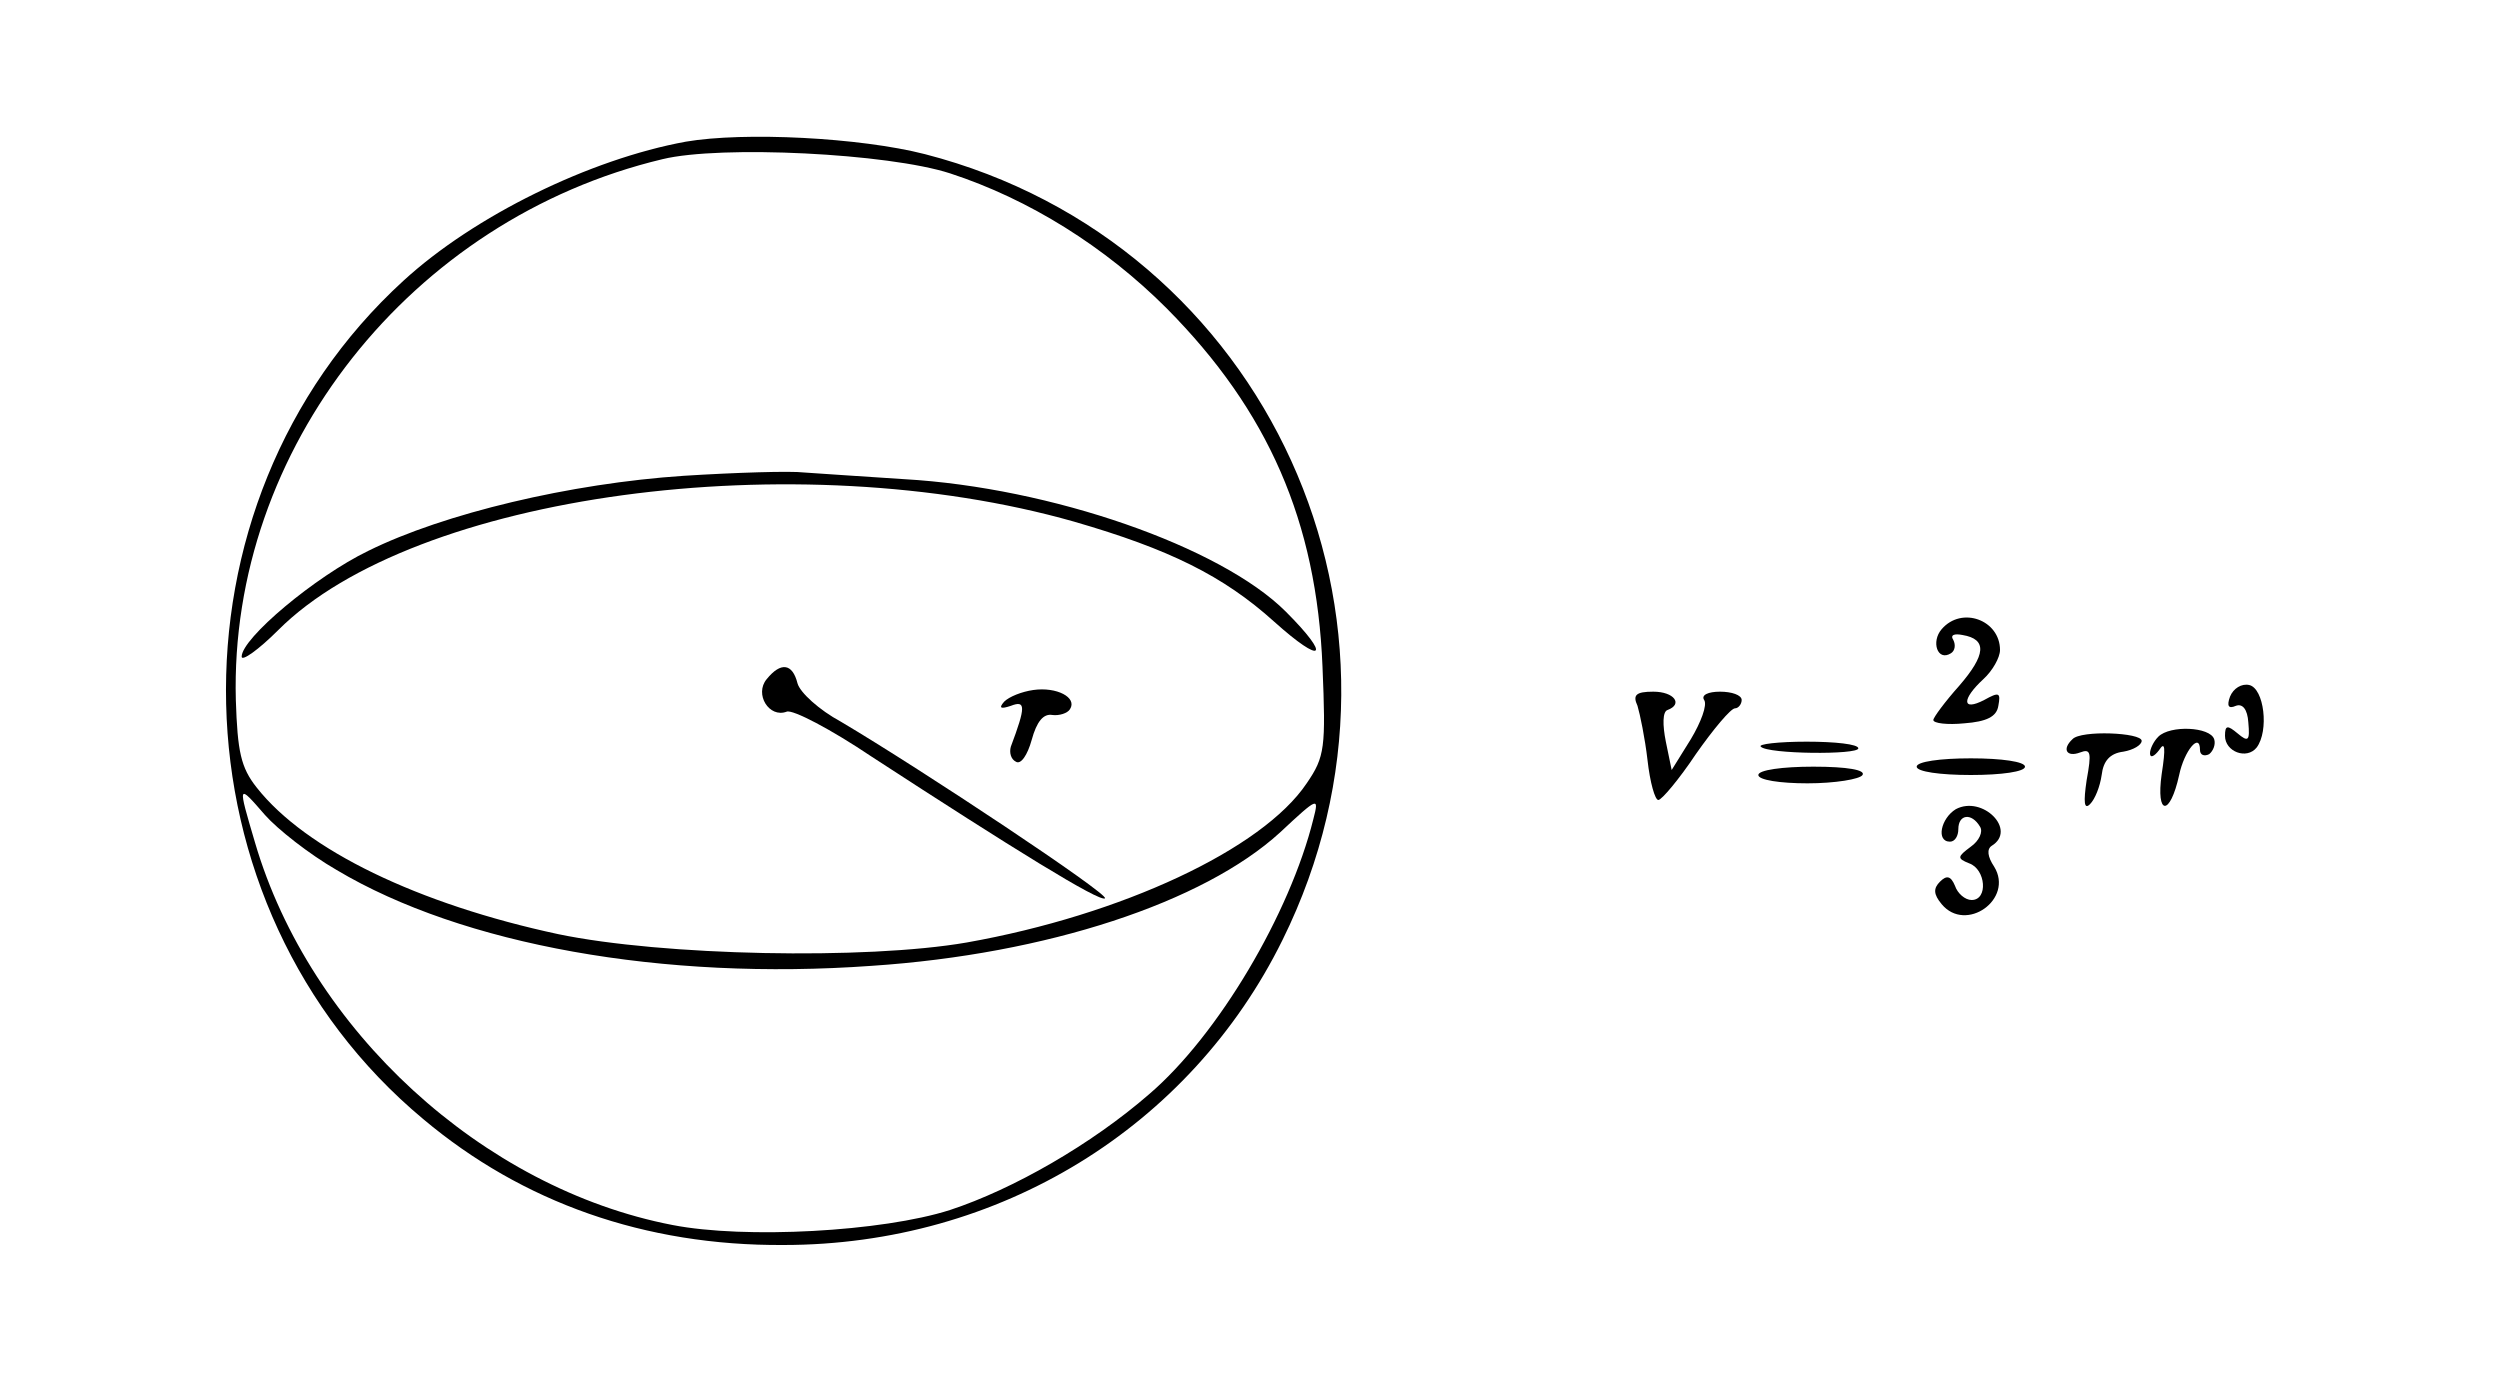 <?xml version="1.0" standalone="no"?>
<!DOCTYPE svg PUBLIC "-//W3C//DTD SVG 20010904//EN"
 "http://www.w3.org/TR/2001/REC-SVG-20010904/DTD/svg10.dtd">
<svg version="1.0" xmlns="http://www.w3.org/2000/svg"
 width="300pt" height="166pt" viewBox="0 0 300 166"
 preserveAspectRatio="xMidYMid meet">
<g transform="translate(0,166) scale(0.1,-0.1)"
fill="#000000" stroke="none">
<path d="M823 1490 c-115 -21 -254 -89 -339 -167 -293 -268 -282 -751 24
-1006 119 -100 266 -152 432 -151 259 0 488 141 599 366 189 382 -18 837 -429
943 -78 20 -217 27 -287 15z m317 -38 c95 -31 186 -88 260 -162 122 -123 180
-256 187 -430 4 -97 3 -108 -19 -140 -53 -79 -222 -158 -408 -191 -121 -21
-365 -16 -490 10 -168 36 -303 101 -362 176 -19 24 -23 43 -25 105 -8 301 210
577 512 649 70 17 271 7 345 -17z m-736 -836 c151 -90 392 -133 642 -115 210
14 398 76 490 160 46 43 47 43 40 16 -28 -113 -114 -259 -197 -330 -69 -60
-163 -114 -239 -139 -81 -26 -246 -35 -333 -18 -228 44 -435 234 -501 459 -21
71 -21 71 12 33 15 -17 53 -47 86 -66z"/>
<path d="M820 1089 c-135 -9 -287 -45 -378 -90 -64 -31 -152 -105 -152 -127 0
-6 20 8 44 32 163 163 621 225 955 130 114 -33 179 -65 240 -120 59 -53 69
-43 14 12 -78 78 -282 149 -458 159 -49 3 -103 7 -120 8 -16 2 -82 0 -145 -4z"/>
<path d="M920 845 c-15 -18 3 -47 24 -39 7 3 53 -21 102 -54 169 -110 274
-175 280 -170 5 5 -219 154 -317 212 -26 14 -49 35 -52 46 -6 24 -20 26 -37 5z"/>
<path d="M1240 832 c-14 -2 -29 -8 -35 -14 -7 -8 -4 -9 8 -5 18 7 18 -1 0 -49
-2 -7 0 -15 6 -18 6 -4 14 8 19 26 6 22 14 32 25 30 8 -1 18 2 21 7 9 14 -16
27 -44 23z"/>
<path d="M2330 905 c-13 -15 -5 -39 11 -29 5 3 6 10 3 16 -4 6 1 8 11 6 30 -5
28 -24 -4 -61 -17 -19 -31 -38 -31 -41 0 -4 17 -6 37 -4 27 2 39 8 41 21 3 16
1 17 -17 7 -27 -14 -27 1 -1 25 11 10 20 26 20 35 0 36 -46 53 -70 25z"/>
<path d="M2676 824 c-4 -11 -2 -15 7 -11 8 3 14 -4 15 -20 2 -22 0 -24 -13
-13 -12 10 -15 10 -15 -3 0 -19 26 -29 38 -14 15 20 9 71 -9 75 -9 2 -19 -4
-23 -14z"/>
<path d="M1965 813 c3 -10 9 -39 12 -65 3 -27 9 -48 13 -48 4 0 25 25 45 55
21 30 42 55 47 55 4 0 8 5 8 10 0 6 -12 10 -26 10 -14 0 -23 -4 -19 -10 4 -6
-4 -27 -16 -47 l-23 -37 -7 34 c-4 20 -4 36 2 38 19 7 8 22 -17 22 -21 0 -25
-4 -19 -17z"/>
<path d="M2590 776 c-6 -6 -10 -15 -10 -20 0 -6 5 -4 11 4 7 11 8 3 3 -29 -7
-50 10 -51 21 -1 6 29 25 52 25 30 0 -6 5 -8 11 -5 5 4 8 12 6 18 -5 15 -53
17 -67 3z"/>
<path d="M2487 773 c-13 -12 -7 -22 9 -16 13 5 14 0 8 -33 -4 -27 -3 -36 4
-29 6 6 12 21 14 35 2 17 10 26 26 28 12 2 22 8 22 13 0 10 -73 13 -83 2z"/>
<path d="M2113 764 c8 -9 117 -10 117 -2 0 5 -28 8 -62 8 -34 0 -59 -3 -55 -6z"/>
<path d="M2300 740 c0 -6 28 -10 65 -10 37 0 65 4 65 10 0 6 -28 10 -65 10
-37 0 -65 -4 -65 -10z"/>
<path d="M2110 730 c0 -6 26 -10 59 -10 33 0 63 5 66 10 4 6 -18 10 -59 10
-37 0 -66 -4 -66 -10z"/>
<path d="M2347 689 c-18 -11 -24 -39 -7 -39 6 0 10 7 10 15 0 18 16 20 26 3 4
-6 -1 -17 -11 -24 -16 -12 -17 -14 -2 -20 20 -7 23 -44 3 -44 -8 0 -17 8 -20
17 -5 12 -10 13 -18 5 -8 -8 -8 -15 2 -27 29 -35 87 6 63 45 -8 12 -9 21 -3
25 31 19 -11 61 -43 44z"/>
</g>
</svg>
